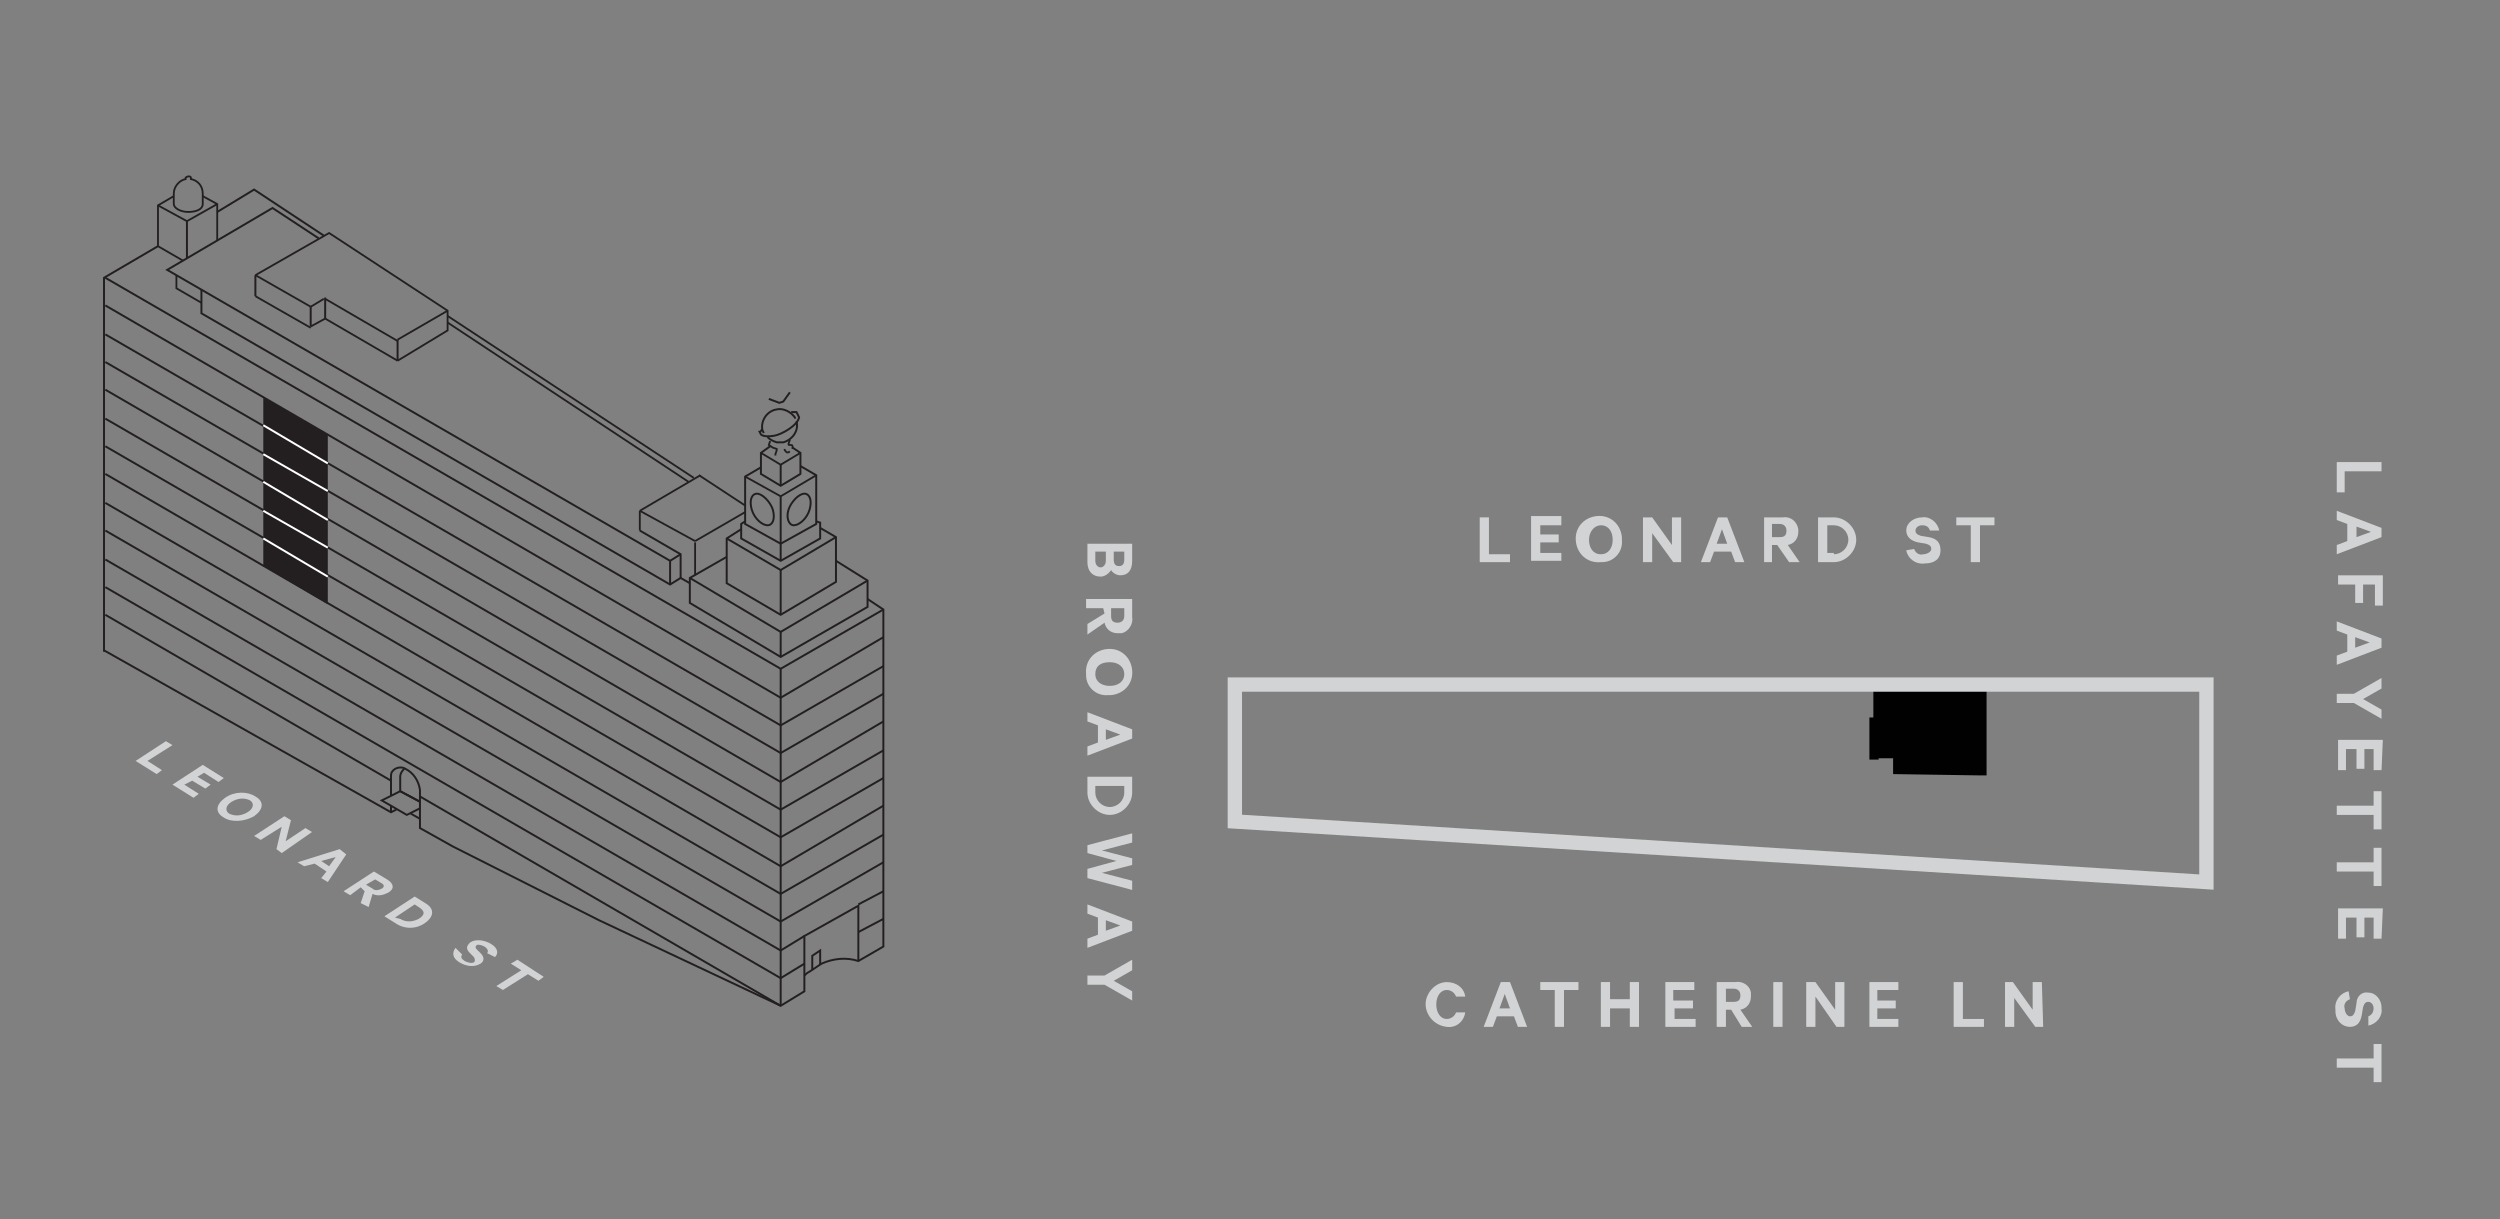 <?xml version="1.0" encoding="utf-8"?>
<!-- Generator: Adobe Illustrator 23.0.0, SVG Export Plug-In . SVG Version: 6.00 Build 0)  -->
<svg version="1.1" id="Layer_1" xmlns="http://www.w3.org/2000/svg" xmlns:xlink="http://www.w3.org/1999/xlink" x="0px" y="0px"
	 viewBox="0 0 189.9 92.6" style="enable-background:new 0 0 189.9 92.6;" xml:space="preserve">
<rect x="0" y="0" width="189.9" height="92.6" fill="#808080" stroke="none"/>
<style type="text/css">
	.st0{fill:#D2D3D4;}
	.st1{clip-path:url(#SVGID_2_);}
	.st2{enable-background:new    ;}
	.st3{fill:#D1D3D4;}
	.st4{fill:none;stroke:#231F20;stroke-width:0.15;stroke-miterlimit:10;}
	.st5{fill:none;stroke:#231F20;stroke-width:0.14;stroke-miterlimit:10;}
	.st6{clip-path:url(#SVGID_4_);}
	.st7{clip-path:url(#SVGID_6_);}
	.st8{fill:none;stroke:#231F20;stroke-width:0.14;stroke-linejoin:bevel;}
	.st9{clip-path:url(#SVGID_8_);}
	.st10{clip-path:url(#SVGID_10_);}
	.st11{clip-path:url(#SVGID_12_);}
	.st12{clip-path:url(#SVGID_14_);}
	.st13{clip-path:url(#SVGID_16_);}
	.st14{fill:#231F20;}
	.st15{fill:none;stroke:#FFFFFF;stroke-width:0.15;stroke-miterlimit:10;}
	.st16{fill:#010101;}
	.st17{clip-path:url(#SVGID_18_);}
	.st18{fill:none;stroke:#D1D3D4;stroke-width:1.09;stroke-miterlimit:10;}
</style>
<title>residence_H_7-12_key_horizontal</title>
<g>
	<g>
		<path class="st0" d="M83.6,43.8c-0.6,0-1-0.4-1-1.1v-1.4H86v1.3c0,0.7-0.3,1.1-0.9,1.1c-0.3,0-0.6-0.2-0.7-0.4
			C84.2,43.6,83.9,43.8,83.6,43.8z M83.2,41.9v0.7c0,0.3,0.2,0.5,0.4,0.5s0.4-0.2,0.4-0.5v-0.7H83.2z M84.6,42.5
			c0,0.3,0.1,0.5,0.4,0.5s0.4-0.2,0.4-0.5v-0.6h-0.8V42.5z"/>
		<path class="st0" d="M83.8,46.2h-1.3v-0.7H86v1.4c0.1,0.5-0.3,1.1-0.8,1.2c-0.1,0-0.2,0-0.3,0c-0.5,0-0.9-0.3-1-0.8l-1.3,0.9v-0.8
			l1.3-0.8L83.8,46.2z M84.4,46.2v0.6c0,0.4,0.2,0.5,0.5,0.5s0.5-0.2,0.5-0.5v-0.6H84.4z"/>
		<path class="st0" d="M82.5,51.2c-0.1-1,0.6-1.8,1.6-1.9c1-0.1,1.8,0.6,1.9,1.6s-0.6,1.8-1.6,1.9c-0.1,0-0.1,0-0.2,0
			c-0.9,0.1-1.7-0.6-1.7-1.5C82.5,51.3,82.5,51.3,82.5,51.2z M85.4,51.2c0-0.5-0.4-0.9-1.1-0.9s-1.1,0.3-1.1,0.9s0.5,0.9,1.1,0.9
			S85.4,51.8,85.4,51.2z"/>
		<path class="st0" d="M86,56.1l-3.4,1.3v-0.7l0.8-0.3v-1.3l-0.8-0.3v-0.7l3.4,1.3V56.1z M84,55.4v0.8l1.1-0.4L84,55.4z"/>
		<path class="st0" d="M86,59v1.2c0,0.9-0.8,1.7-1.7,1.7c-0.9,0-1.7-0.8-1.7-1.7V59H86z M83.2,60.2c0,0.6,0.5,1.1,1.1,1.1
			c0.6,0,1.1-0.5,1.1-1.1v-0.5h-2.2L83.2,60.2z"/>
		<path class="st0" d="M86,65.7l-2.3,0.6l2.3,0.6v0.7l-3.4-0.9V66l2.2-0.6l-2.2-0.6v-0.6l3.4-0.9V64l-2.3,0.6l2.3,0.6V65.7z"/>
		<path class="st0" d="M86,70.7L82.6,72v-0.7l0.8-0.3v-1.3l-0.8-0.3v-0.7L86,70V70.7z M84,69.9v0.8l1.1-0.4L84,69.9z"/>
		<path class="st0" d="M86,75.3v0.7l-2.1-1.2h-1.3v-0.7h1.3l2.1-1.2v0.8l-1.4,0.8L86,75.3z"/>
		<path class="st0" d="M180.9,35.1v0.7h-2.8v1.6h-0.6v-2.3H180.9z"/>
		<path class="st0" d="M180.9,40.8l-3.4,1.3v-0.7l0.8-0.3v-1.3l-0.8-0.3v-0.7l3.4,1.3V40.8z M179,40v0.8l1.1-0.4L179,40z"/>
		<path class="st0" d="M177.6,43.7h3.4V46h-0.6v-1.6h-0.9v1.4h-0.6v-1.4h-1.3V43.7z"/>
		<path class="st0" d="M180.9,49.2l-3.4,1.3v-0.7l0.8-0.3v-1.3l-0.8-0.3v-0.7l3.4,1.3V49.2z M178.9,48.4v0.8l1.1-0.4L178.9,48.4z"/>
		<path class="st0" d="M180.9,53.9v0.7l-2.1-1.2h-1.3v-0.7h1.3l2.1-1.2v0.8l-1.4,0.8L180.9,53.9z"/>
		<path class="st0" d="M180.9,58.5h-0.6v-1.6h-0.7v1.5H179v-1.5h-0.8v1.6h-0.6v-2.3h3.4L180.9,58.5z"/>
		<path class="st0" d="M180.9,60.1V63h-0.6v-1.1h-2.8v-0.7h2.8v-1.1H180.9z"/>
		<path class="st0" d="M180.9,64.4v2.9h-0.6v-1.1h-2.8v-0.7h2.8v-1.1H180.9z"/>
		<path class="st0" d="M180.9,71.3h-0.6v-1.6h-0.7v1.5H179v-1.5h-0.8v1.6h-0.6V69h3.4L180.9,71.3z"/>
		<path class="st0" d="M178.5,75.9c-0.3,0.1-0.5,0.4-0.4,0.7c0,0.3,0.2,0.6,0.4,0.6s0.3-0.1,0.4-0.4l0.1-0.6c0-0.5,0.4-0.9,0.9-0.8
			c0.6,0,1,0.6,1,1.1c0,0,0,0,0,0.1c0.1,0.6-0.4,1.2-1,1.3v-0.7c0.3-0.1,0.4-0.4,0.4-0.6c0-0.3-0.2-0.5-0.4-0.5s-0.3,0.1-0.4,0.4
			l-0.1,0.6c-0.1,0.6-0.4,0.9-0.9,0.9c-0.6,0-1.1-0.5-1.1-1.2c0,0,0-0.1,0-0.1c-0.1-0.7,0.4-1.3,1-1.4L178.5,75.9L178.5,75.9z"/>
		<path class="st0" d="M180.9,79.3v2.9h-0.6v-1.1h-2.8v-0.7h2.8v-1.1H180.9z"/>
		<path class="st0" d="M112.4,39.3h0.7v2.8h1.6v0.6h-2.3V39.3z"/>
		<path class="st0" d="M118.6,39.3v0.6H117v0.7h1.4v0.6H117v0.8h1.6v0.6h-2.3v-3.4H118.6z"/>
		<path class="st0" d="M121.6,42.7c-1,0.1-1.8-0.6-1.9-1.6c-0.1-1,0.6-1.8,1.6-1.9c1-0.1,1.8,0.6,1.9,1.6c0,0.1,0,0.1,0,0.2
			c0.1,0.9-0.6,1.7-1.5,1.7C121.7,42.7,121.7,42.7,121.6,42.7z M121.6,39.9c-0.5,0-0.9,0.5-0.9,1.1s0.3,1.1,0.9,1.1s0.9-0.5,0.9-1.1
			S122.2,39.9,121.6,39.9z"/>
		<path class="st0" d="M127.7,42.7h-0.6l-1.6-2.2v2.2h-0.7v-3.4h0.7l1.5,2.1v-2.1h0.7L127.7,42.7z"/>
		<path class="st0" d="M131.2,39.3l1.3,3.4h-0.7l-0.3-0.8h-1.3l-0.3,0.8h-0.7l1.3-3.4H131.2z M130.4,41.3h0.8l-0.4-1.1L130.4,41.3z"
			/>
		<path class="st0" d="M134.6,41.4v1.3H134v-3.4h1.4c0.6-0.1,1.1,0.3,1.2,0.9c0,0.1,0,0.1,0,0.2c0,0.5-0.3,0.9-0.8,1l0.9,1.3h-0.8
			l-0.9-1.3H134.6z M134.6,40.8h0.6c0.4,0,0.5-0.2,0.5-0.5s-0.2-0.5-0.5-0.5h-0.6V40.8z"/>
		<path class="st0" d="M138.1,39.3h1.2c0.9,0,1.7,0.8,1.7,1.7c0,0.9-0.8,1.7-1.7,1.7h-1.2V39.3z M139.3,42.1c0.6,0,1.1-0.5,1.1-1.1
			c0-0.6-0.5-1.1-1.1-1.1h-0.5v2.1H139.3z"/>
		<path class="st0" d="M145.4,41.7c0.1,0.3,0.4,0.5,0.7,0.4c0.3,0,0.6-0.2,0.6-0.4s-0.1-0.3-0.4-0.4l-0.6-0.1
			c-0.5-0.1-0.9-0.4-0.9-0.9c0-0.6,0.6-1,1.2-1c0,0,0,0,0,0c0.6-0.1,1.2,0.4,1.3,1h-0.7c-0.1-0.3-0.3-0.4-0.6-0.4
			c-0.3,0-0.5,0.2-0.5,0.4s0.1,0.3,0.4,0.4l0.6,0.1c0.6,0.1,0.9,0.4,0.9,1c0,0.7-0.5,1-1.2,1c-0.7,0.1-1.3-0.4-1.4-1L145.4,41.7z"/>
		<path class="st0" d="M148.6,39.3h2.9v0.6h-1.1v2.8h-0.7v-2.8h-1.1V39.3z"/>
		<path class="st0" d="M109.9,74.6c0.7,0,1.3,0.4,1.4,1.1h-0.7c-0.1-0.3-0.4-0.5-0.7-0.5c-0.5,0-0.8,0.5-0.8,1.1s0.3,1.1,0.8,1.1
			c0.3,0,0.6-0.2,0.7-0.5h0.7c-0.1,0.7-0.7,1.2-1.4,1.1c-1-0.1-1.7-1-1.6-1.9C108.4,75.3,109.1,74.6,109.9,74.6L109.9,74.6z"/>
		<path class="st0" d="M114.7,74.6l1.3,3.4h-0.7l-0.3-0.8h-1.3l-0.3,0.8h-0.7l1.3-3.4H114.7z M113.9,76.6h0.8l-0.4-1.1L113.9,76.6z"
			/>
		<path class="st0" d="M117,74.6h2.9v0.6h-1.1V78h-0.7v-2.8H117V74.6z"/>
		<path class="st0" d="M124.5,74.6V78h-0.7v-1.4h-1.5V78h-0.7v-3.4h0.7v1.3h1.5v-1.3H124.5z"/>
		<path class="st0" d="M128.7,74.6v0.6h-1.6V76h1.5v0.6h-1.4v0.8h1.6V78h-2.3v-3.4H128.7z"/>
		<path class="st0" d="M131.1,76.7V78h-0.7v-3.4h1.4c0.5-0.1,1.1,0.2,1.2,0.8c0,0.1,0,0.2,0,0.3c0,0.5-0.3,0.9-0.8,1l0.9,1.3h-0.8
			l-0.8-1.3L131.1,76.7z M131.1,76.1h0.6c0.4,0,0.5-0.2,0.5-0.5s-0.2-0.5-0.5-0.5h-0.6V76.1z"/>
		<path class="st0" d="M135.4,78h-0.7v-3.4h0.7V78z"/>
		<path class="st0" d="M140.1,78h-0.6l-1.6-2.3V78h-0.7v-3.4h0.7l1.5,2.1v-2.1h0.7L140.1,78z"/>
		<path class="st0" d="M144.2,74.6v0.6h-1.6V76h1.4v0.6h-1.4v0.8h1.6V78H142v-3.4H144.2z"/>
		<path class="st0" d="M148.4,74.6h0.7v2.8h1.6V78h-2.3V74.6z"/>
		<path class="st0" d="M155.2,78h-0.6l-1.6-2.2V78h-0.7v-3.4h0.6l1.5,2.1v-2.1h0.7L155.2,78L155.2,78z"/>
		<g>
			<defs>
				<rect id="SVGID_1_" x="6.6" y="5.8" width="65.6" height="72.2"/>
			</defs>
			<clipPath id="SVGID_2_">
				<use xlink:href="#SVGID_1_"  style="overflow:visible;"/>
			</clipPath>
			<g class="st1">
				<g class="st2">
					<path class="st3" d="M12.6,56.3l0.5,0.3l-1.9,1.2l1.1,0.7l-0.4,0.3l-1.6-1L12.6,56.3z"/>
					<path class="st3" d="M17,59.1l-0.4,0.3l-1.1-0.7L15,59l1,0.6l-0.4,0.3l-1-0.6L14,59.6l1.1,0.7l-0.4,0.3l-1.6-1l2.3-1.5L17,59.1
						z"/>
					<path class="st3" d="M17,62.1c-0.7-0.4-0.6-1,0.1-1.5c0.7-0.5,1.7-0.5,2.3-0.1c0.7,0.4,0.6,1-0.1,1.5
						C18.6,62.4,17.6,62.5,17,62.1z M19,60.8c-0.4-0.2-0.9-0.2-1.4,0.1c-0.5,0.3-0.5,0.7-0.2,0.9c0.4,0.2,0.9,0.2,1.4-0.1
						C19.3,61.4,19.3,61,19,60.8z"/>
					<path class="st3" d="M21.4,64.8L21,64.5l0.4-1.7l-1.6,1l-0.5-0.3l2.3-1.5l0.5,0.3l-0.4,1.6l1.5-1l0.5,0.3L21.4,64.8z"/>
					<path class="st3" d="M26.3,64.9l-1.4,2.1l-0.5-0.3l0.4-0.5l-0.9-0.6l-0.8,0.2l-0.5-0.3l3.2-1L26.3,64.9z M24.4,65.4l0.6,0.4
						l0.5-0.7L24.4,65.4z"/>
					<path class="st3" d="M27.4,67.4L26.6,68l-0.5-0.3l2.3-1.5l1,0.6c0.5,0.3,0.6,0.7,0.1,1c-0.4,0.2-0.8,0.3-1.2,0.1l-0.3,1
						l-0.6-0.3l0.3-0.9L27.4,67.4z M27.8,67.2l0.5,0.3c0.2,0.2,0.5,0.1,0.7,0c0.2-0.1,0.2-0.3,0-0.4l-0.5-0.3L27.8,67.2z"/>
					<path class="st3" d="M31.5,68.1l0.8,0.5c0.7,0.4,0.7,1,0,1.5s-1.6,0.5-2.3,0l-0.8-0.5L31.5,68.1z M30.4,69.8
						c0.5,0.3,1,0.2,1.4,0c0.5-0.3,0.5-0.6,0-0.9l-0.3-0.2l-1.5,1L30.4,69.8z"/>
				</g>
				<g class="st2">
					<path class="st3" d="M35.1,72.5c-0.1,0.2-0.1,0.3,0.2,0.5c0.2,0.1,0.5,0.2,0.7,0.1c0.1-0.1,0.1-0.2,0-0.4l-0.3-0.3
						c-0.3-0.3-0.3-0.5,0-0.8c0.4-0.3,1.1-0.2,1.6,0.1c0.5,0.3,0.6,0.7,0.3,1L37,72.4c0.1-0.1,0.1-0.3-0.2-0.5
						c-0.2-0.1-0.5-0.2-0.6-0.1c-0.1,0.1-0.1,0.2,0,0.3l0.3,0.3c0.3,0.3,0.3,0.6,0,0.8c-0.5,0.3-1.1,0.2-1.6-0.1
						c-0.5-0.3-0.6-0.7-0.3-1.1L35.1,72.5z"/>
				</g>
				<g class="st2">
					<path class="st3" d="M39.3,72.9l2,1.3l-0.4,0.3L40.1,74l-1.9,1.2l-0.5-0.3l1.9-1.2l-0.8-0.5L39.3,72.9z"/>
				</g>
				<line class="st4" x1="59.3" y1="46.7" x2="59.3" y2="43.3"/>
				<line class="st4" x1="14.2" y1="19.6" x2="14.2" y2="16.8"/>
				<line class="st4" x1="23.6" y1="23.3" x2="23.6" y2="24.8"/>
				<line class="st4" x1="19.4" y1="20.9" x2="19.4" y2="22.5"/>
				<line class="st4" x1="24.7" y1="22.6" x2="24.7" y2="24.2"/>
				<line class="st5" x1="24.7" y1="24.2" x2="23.6" y2="24.8"/>
				<line class="st5" x1="24.6" y1="22.7" x2="23.6" y2="23.3"/>
				<line class="st5" x1="53.2" y1="36.1" x2="48.6" y2="38.8"/>
				<line class="st5" x1="56.6" y1="38.9" x2="52.8" y2="41.1"/>
				<line class="st4" x1="30.2" y1="25.8" x2="30.2" y2="27.4"/>
				<line class="st5" x1="34" y1="24.5" x2="52.3" y2="36.6"/>
				<line class="st5" x1="53.1" y1="36.1" x2="56.6" y2="38.4"/>
				<line class="st5" x1="34" y1="24" x2="52.7" y2="36.3"/>
				<line class="st5" x1="12" y1="18.7" x2="13.9" y2="19.8"/>
				<line class="st5" x1="19.4" y1="20.9" x2="23.6" y2="23.3"/>
				<line class="st5" x1="24.7" y1="22.7" x2="30.2" y2="25.9"/>
				<line class="st5" x1="24.7" y1="24.2" x2="30.2" y2="27.4"/>
				<line class="st5" x1="48.6" y1="38.8" x2="52.8" y2="41.1"/>
				<line class="st4" x1="59.3" y1="36.9" x2="59.3" y2="35.3"/>
				<polyline class="st4" points="52.4,44.3 51.7,43.9 50.9,44.4 15.3,23.8 15.3,22 				"/>
				<polyline class="st4" points="24.2,18.1 20.7,15.8 12.7,20.5 50.9,42.6 				"/>
				<line class="st4" x1="50.9" y1="42.6" x2="50.9" y2="44.4"/>
				<line class="st4" x1="51.7" y1="42.1" x2="50.9" y2="42.6"/>
				<polyline class="st4" points="51.7,43.9 51.7,42.1 48.6,40.3 				"/>
				<line class="st4" x1="59.3" y1="49.9" x2="59.3" y2="48"/>
				<polyline class="st4" points="63.5,42.6 65.9,44.1 65.9,46.1 59.3,49.9 52.4,45.8 52.4,43.9 55.2,42.3 				"/>
				<polyline class="st4" points="65.9,44.1 59.3,48 52.4,43.9 				"/>
				<polyline class="st5" points="13.4,20.9 13.4,21.9 15.3,23 				"/>
				<line class="st5" x1="19.4" y1="22.5" x2="23.6" y2="24.9"/>
				<line class="st5" x1="48.6" y1="40.3" x2="48.6" y2="38.8"/>
				<line class="st5" x1="52.8" y1="43.7" x2="52.8" y2="41.2"/>
				<polyline class="st5" points="62,36.1 59.3,37.7 56.6,36.2 				"/>
				<polyline class="st4" points="62,39.6 62.3,39.7 62.3,40.9 59.3,42.6 56.3,40.9 56.3,39.8 56.6,39.6 				"/>
				<line class="st4" x1="59.3" y1="42.6" x2="59.3" y2="37.7"/>
				<polyline class="st4" points="62.3,40.1 63.5,40.8 63.5,44.2 59.3,46.7 55.2,44.3 55.2,40.9 56.3,40.2 				"/>
				<polyline class="st4" points="63.5,40.8 59.3,43.3 55.2,40.9 				"/>
				<polyline class="st4" points="12,18.7 7.9,21.1 7.9,49.5 				"/>
				<polyline class="st4" points="16.5,16.1 19.3,14.4 24.6,17.9 				"/>
				<line class="st4" x1="59.3" y1="50.8" x2="59.3" y2="76.4"/>
				<line class="st4" x1="59.3" y1="76.4" x2="31.9" y2="60.5"/>
				<polyline class="st4" points="67.1,50.6 59.3,55.1 8,25.4 				"/>
				<polyline class="st4" points="67.1,52.7 59.3,57.2 8,27.5 				"/>
				<polyline class="st4" points="67.1,54.8 59.3,59.4 8,29.6 				"/>
				<polyline class="st4" points="67.1,57 59.3,61.5 8,31.8 				"/>
				<polyline class="st4" points="67.1,59.1 59.3,63.6 8,33.9 				"/>
				<polyline class="st4" points="67.1,61.2 59.3,65.8 8,36 				"/>
				<polyline class="st4" points="67.1,63.4 59.3,67.9 8,38.2 				"/>
				<polyline class="st4" points="67.1,65.5 59.3,70 8,40.3 				"/>
				<line class="st4" x1="67.1" y1="67.7" x2="65.2" y2="68.7"/>
				<polyline class="st4" points="61.1,71.1 59.3,72.2 8,42.5 				"/>
				<line class="st4" x1="65.2" y1="70.8" x2="67.1" y2="69.8"/>
				<polyline class="st4" points="61.1,73.2 59.3,74.3 8,44.6 				"/>
				<polyline class="st4" points="67.1,48.4 59.3,53 8,23.2 				"/>
				<line class="st4" x1="29.7" y1="59.3" x2="8" y2="46.7"/>
				<polyline class="st5" points="13.2,14.9 12,15.6 12,18.7 				"/>
				<polyline class="st5" points="15.4,14.9 16.5,15.5 16.5,18.3 				"/>
				<polyline class="st5" points="12,15.6 14.2,16.8 16.5,15.5 				"/>
				<polyline class="st4" points="60.2,34 60.8,34.4 60.8,36 59.3,36.9 57.8,36 57.8,34.4 58.5,33.9 				"/>
				<polyline class="st5" points="60.8,34.4 59.3,35.3 57.8,34.4 				"/>
				<g>
					<defs>
						<rect id="SVGID_3_" x="6.7" y="5.8" width="65.5" height="72.2"/>
					</defs>
					<clipPath id="SVGID_4_">
						<use xlink:href="#SVGID_3_"  style="overflow:visible;"/>
					</clipPath>
					<g class="st6">
						<path class="st4" d="M57.9,32.6c-0.1,0.1-0.1,0.2-0.2,0.2l0.1,0.2c0.1,0.1,0.4,0.2,1,0.1s1.8-0.8,1.9-1.4l-0.2-0.4
							c-0.1,0-0.2,0-0.4,0"/>
					</g>
				</g>
				<polyline class="st4" points="58.4,30.3 59.2,30.6 59.5,30.5 60,29.8 				"/>
				<g>
					<defs>
						<rect id="SVGID_5_" x="6.7" y="5.8" width="65.5" height="72.2"/>
					</defs>
					<clipPath id="SVGID_6_">
						<use xlink:href="#SVGID_5_"  style="overflow:visible;"/>
					</clipPath>
					<g class="st7">
						<path class="st4" d="M60.5,32c0.2,0.7-0.3,1.4-1,1.6c-0.2,0-0.4,0-0.5,0c-0.3-0.1-0.5-0.2-0.7-0.4l0,0"/>
						<path class="st4" d="M58,32.9c0-0.1-0.1-0.2-0.1-0.3c-0.1-0.7,0.4-1.4,1.1-1.5c0.4-0.1,0.9,0.1,1.2,0.4
							c0.1,0.1,0.2,0.2,0.2,0.3"/>
						<path class="st4" d="M58.7,38.7c0.2,0.7,0,1.2-0.4,1.2s-1-0.5-1.2-1.2s0-1.2,0.4-1.2S58.5,38.1,58.7,38.7z"/>
						<path class="st4" d="M59.9,38.7c-0.2,0.6,0,1.2,0.4,1.2s1-0.5,1.2-1.2s0-1.2-0.4-1.2S60.1,38.1,59.9,38.7z"/>
						<path class="st8" d="M60.2,34.1c0,0,0-0.1,0-0.2c0,0,0-0.1-0.1-0.1c-0.1,0-0.2,0-0.2,0v-0.1l0.1-0.3"/>
						<path class="st5" d="M59.6,34.1c0,0.1,0,0.1,0.1,0.2s0.1,0.1,0.3,0"/>
					</g>
				</g>
				<polyline class="st5" points="58.9,34.6 58.9,34.5 59,34.2 59,34.1 58.7,34 58.4,33.8 58.5,33.5 				"/>
				<polyline class="st4" points="57.8,35.5 56.6,36.2 56.6,39.8 59.3,41.3 62,39.8 62,36.1 60.8,35.4 				"/>
				<g>
					<defs>
						<rect id="SVGID_7_" x="6.7" y="5.8" width="65.5" height="72.2"/>
					</defs>
					<clipPath id="SVGID_8_">
						<use xlink:href="#SVGID_7_"  style="overflow:visible;"/>
					</clipPath>
					<g class="st9">
						<path class="st5" d="M14.1,13.6c-0.5,0.1-0.9,0.6-0.9,1.1v0.8c0,0.3,0.5,0.6,1.1,0.6s1.1-0.2,1.1-0.6v-0.8
							c0-0.6-0.4-1-0.9-1.1v-0.1c0-0.1-0.1-0.1-0.2-0.1s-0.2,0.1-0.2,0.1L14.1,13.6z"/>
					</g>
				</g>
				<polyline class="st4" points="67.1,46.3 59.3,50.8 8,21.1 				"/>
				<polyline class="st4" points="31.9,60.9 30.4,60.1 29,60.8 30.9,61.9 31.9,61.4 				"/>
				<line class="st4" x1="31.9" y1="60.9" x2="30.4" y2="60.1"/>
				<line class="st4" x1="31.9" y1="62.2" x2="31.2" y2="61.8"/>
				<g>
					<defs>
						<rect id="SVGID_9_" x="6.7" y="5.8" width="65.5" height="72.2"/>
					</defs>
					<clipPath id="SVGID_10_">
						<use xlink:href="#SVGID_9_"  style="overflow:visible;"/>
					</clipPath>
					<g class="st10">
						<path class="st4" d="M30.7,58.4c-0.2,0.2-0.3,0.4-0.3,0.6v1.1"/>
					</g>
				</g>
				<polyline class="st4" points="30.1,61.5 29.7,61.7 7.9,49.4 				"/>
				<line class="st4" x1="29.7" y1="61.7" x2="29.7" y2="61.2"/>
				<g>
					<defs>
						<rect id="SVGID_11_" x="6.7" y="5.8" width="65.5" height="72.2"/>
					</defs>
					<clipPath id="SVGID_12_">
						<use xlink:href="#SVGID_11_"  style="overflow:visible;"/>
					</clipPath>
					<g class="st11">
						<path class="st4" d="M65.2,73v-4.2l-4.1,2.3v4.2l-1.8,1.1l-13.8-6.5l-11.1-5.6l-2.5-1.4V60c-0.1-0.7-0.5-1.3-1.1-1.6
							c-0.3-0.2-0.8-0.1-1,0.2c-0.1,0.1-0.1,0.3-0.1,0.4v1.4"/>
					</g>
				</g>
				<polyline class="st4" points="62.3,73.3 62.3,72.2 61.7,72.6 61.7,73.7 				"/>
				<g>
					<defs>
						<rect id="SVGID_13_" x="6.7" y="5.8" width="65.5" height="72.2"/>
					</defs>
					<clipPath id="SVGID_14_">
						<use xlink:href="#SVGID_13_"  style="overflow:visible;"/>
					</clipPath>
					<g class="st12">
						<path class="st4" d="M65.9,45.5l1.2,0.8v25.6L65.2,73c-0.9-0.3-1.9-0.2-2.8,0.2l-0.9,0.6c-0.2,0.1-0.3,0.2-0.4,0.3"/>
					</g>
				</g>
				<polyline class="st5" points="30.2,27.4 34,25.1 34,23.6 25,17.7 19.4,20.9 				"/>
				<line class="st5" x1="34" y1="23.6" x2="30.2" y2="25.8"/>
				<g>
					<defs>
						<rect id="SVGID_15_" x="6.7" y="5.8" width="65.5" height="72.2"/>
					</defs>
					<clipPath id="SVGID_16_">
						<use xlink:href="#SVGID_15_"  style="overflow:visible;"/>
					</clipPath>
					<g class="st13">
						<g class="st2">
							<path class="st3" d="M152.3,51.2c0.5,0.4,0.5,0.8,0.1,1.1L152,52c0.1-0.2,0.1-0.4-0.1-0.5c-0.4-0.3-0.9-0.2-1.4,0.1
								c-0.5,0.3-0.6,0.6-0.2,0.9c0.3,0.2,0.6,0.2,0.9,0.1l0.5,0.3c-0.6,0.2-1.2,0.2-1.8-0.2c-0.6-0.4-0.6-1,0.2-1.5
								C150.7,50.7,151.7,50.7,152.3,51.2z"/>
						</g>
						<g class="st2">
							<path class="st3" d="M155.5,53.5l-1.5,2l-0.5-0.3l0.4-0.5L153,54l-0.8,0.2l-0.5-0.3l3.3-0.8L155.5,53.5z M153.6,53.9l0.6,0.4
								l0.5-0.7L153.6,53.9z"/>
						</g>
						<g class="st2">
							<path class="st3" d="M157.2,54.6l1.9,1.4l-0.4,0.3l-0.7-0.5l-2,1.1l-0.5-0.3l2-1.1l-0.7-0.5L157.2,54.6z"/>
							<path class="st3" d="M162.3,58.2l-2.4,1.4l-0.5-0.3l1-0.6l-1-0.7l-1,0.6l-0.5-0.3l2.4-1.4l0.5,0.3l-0.9,0.6l1,0.7l0.9-0.6
								L162.3,58.2z"/>
							<path class="st3" d="M165.2,60.2l-0.4,0.3l-1.1-0.8l-0.5,0.3l1,0.7l-0.4,0.2l-1-0.7l-0.6,0.3l1.1,0.8l-0.4,0.3l-1.5-1.1
								l2.4-1.4L165.2,60.2z"/>
							<path class="st3" d="M165.4,62.2l-0.9,0.5l-0.5-0.3l2.4-1.4l0.9,0.7c0.5,0.3,0.5,0.7,0,1c-0.4,0.2-0.8,0.2-1.2,0l-0.3,1
								l-0.5-0.4l0.3-0.9L165.4,62.2z M165.8,62l0.4,0.3c0.2,0.2,0.5,0.2,0.7,0.1c0.2-0.1,0.2-0.3,0-0.4l-0.4-0.3L165.8,62z"/>
							<path class="st3" d="M167.5,64.8l-0.5-0.3l2.4-1.4l0.5,0.3L167.5,64.8z"/>
							<path class="st3" d="M170.7,67.1l-0.4-0.3l0.5-1.7l-1.6,0.9l-0.5-0.3l2.4-1.4l0.4,0.3l-0.5,1.6l1.5-0.9l0.5,0.3L170.7,67.1z"
								/>
							<path class="st3" d="M176,67.7l-0.4,0.3l-1.1-0.8l-0.5,0.3l1,0.7l-0.4,0.2l-1-0.7l-0.6,0.3l1.1,0.8l-0.4,0.3L172,68l2.4-1.4
								L176,67.7z"/>
							<path class="st3" d="M178.9,69.7l0.5,0.3l-2,1.1l1.1,0.7l-0.4,0.3l-1.5-1.1L178.9,69.7z"/>
						</g>
						<g class="st2">
							<path class="st3" d="M181.1,74.3l-0.4-0.3l0.5-1.7l-1.6,0.9l-0.5-0.3l2.4-1.4l0.4,0.3l-0.5,1.6l1.5-0.9l0.5,0.3L181.1,74.3z"
								/>
						</g>
						<path class="st5" d="M201.5,71.6v-0.9c0-0.2-0.2-0.5-0.6-0.2c-0.3,0.2-0.5,0.5-0.5,0.8v1l-5.1,3l-6.7-4.6l-8.5-5.8L173,60
							l-10.5-7.2l-15-10.8V16.1l1-0.6"/>
						<path class="st5" d="M154.1,8.5c0.2,0.6,0.1,1.2-0.4,1.2s-1-0.5-1.2-1.2s-0.1-1.2,0.4-1.2S153.8,7.9,154.1,8.5z"/>
						<path class="st5" d="M155.2,8.5c-0.2,0.6,0,1.2,0.4,1.2s1-0.5,1.2-1.2s0-1.2-0.4-1.2S155.4,7.9,155.2,8.5z"/>
						<path class="st5" d="M153.2,2.4c-0.1,0.1-0.1,0.2-0.2,0.2l0.1,0.2c0.1,0.1,0.4,0.2,1,0.1s1.8-0.8,1.9-1.4l-0.2-0.4
							c-0.1,0-0.2,0-0.4,0"/>
						<path class="st5" d="M155.9,1.9c0,0.2,0,0.4,0,0.6c-0.2,0.7-0.9,1.2-1.6,1c-0.3-0.1-0.5-0.2-0.7-0.4h-0.1"/>
						<path class="st5" d="M153.3,2.7c0-0.1-0.1-0.2-0.1-0.3c-0.1-0.7,0.4-1.4,1.1-1.5c0,0,0,0,0,0c0.4-0.1,0.9,0.1,1.2,0.4
							c0.1,0.1,0.2,0.2,0.2,0.3"/>
						<path class="st5" d="M155.6,3.9c0,0,0-0.1,0-0.2c0,0,0-0.1-0.1-0.1c-0.1,0-0.2,0-0.2,0V3.6l0.1-0.3"/>
						<path class="st5" d="M154.9,3.9c0,0,0,0.1,0.1,0.2c0.1,0,0.1,0.1,0.3,0"/>
					</g>
				</g>
				<polygon class="st14" points="20,30.2 20,43 24.9,45.9 24.9,33 				"/>
				<line class="st15" x1="20" y1="32.3" x2="24.9" y2="35.2"/>
				<line class="st15" x1="20" y1="34.5" x2="24.9" y2="37.3"/>
				<line class="st15" x1="20" y1="36.6" x2="24.9" y2="39.5"/>
				<line class="st15" x1="20" y1="38.8" x2="24.9" y2="41.6"/>
				<line class="st15" x1="20" y1="40.9" x2="24.9" y2="43.8"/>
			</g>
		</g>
	</g>
	<g id="_4-6_H">
		<polygon class="st16" points="142.3,52.1 150.9,52.1 150.9,58.9 150.4,58.9 143.8,58.8 143.8,57.6 142.7,57.6 142.7,57.7 
			142,57.7 142,54.5 142.3,54.5 		"/>
		<g>
			<defs>
				<rect id="SVGID_17_" x="92.8" y="50.8" width="76.6" height="17.3"/>
			</defs>
			<clipPath id="SVGID_18_">
				<use xlink:href="#SVGID_17_"  style="overflow:visible;"/>
			</clipPath>
			<g class="st17">
				<polygon class="st18" points="167.6,52 167.6,67 93.8,62.4 93.8,52 				"/>
			</g>
		</g>
	</g>
</g>
</svg>
